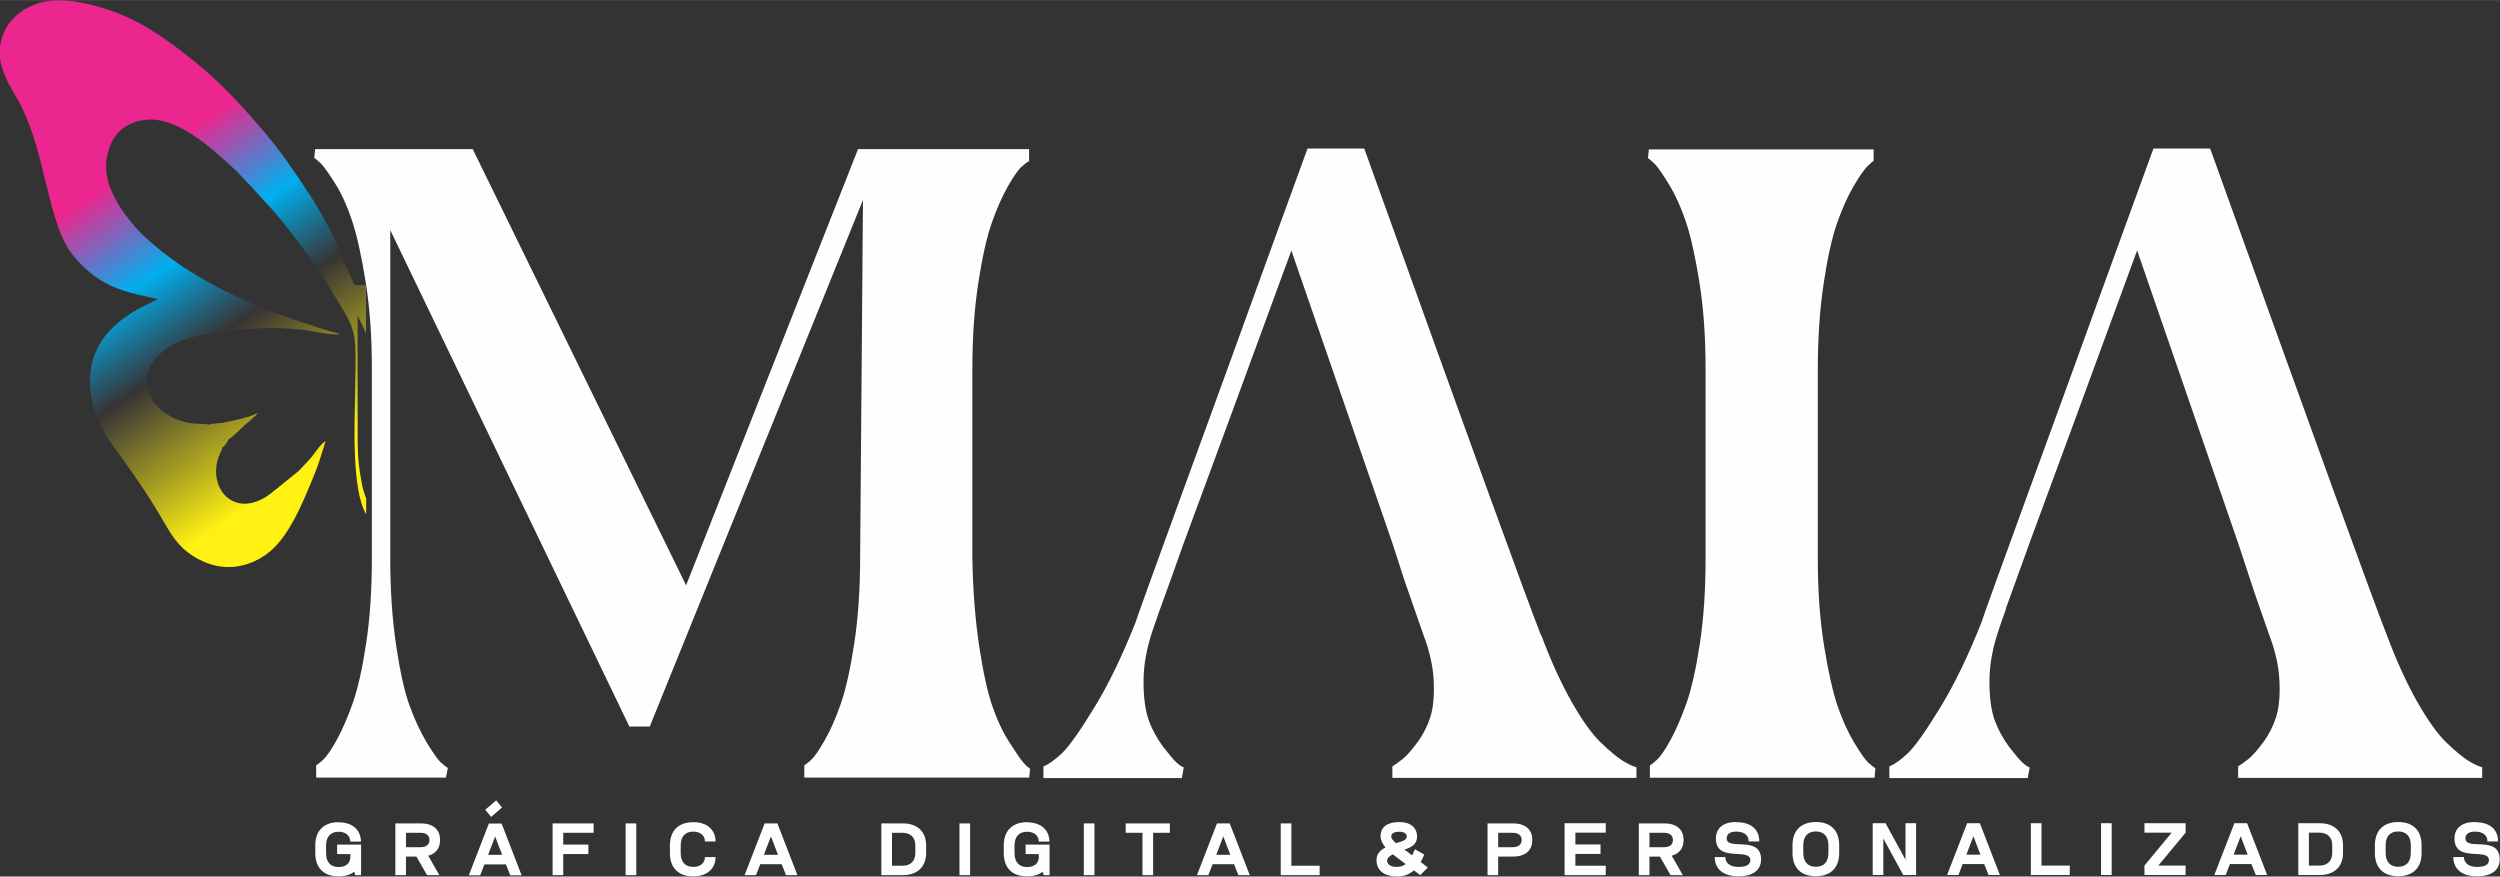 <?xml version="1.0" encoding="UTF-8"?>
<!DOCTYPE svg PUBLIC "-//W3C//DTD SVG 1.1//EN" "http://www.w3.org/Graphics/SVG/1.1/DTD/svg11.dtd">
<!-- Creator: CorelDRAW -->
<svg xmlns="http://www.w3.org/2000/svg" xml:space="preserve" width="15.94mm" height="5.589mm" version="1.1" style="shape-rendering:geometricPrecision; text-rendering:geometricPrecision; image-rendering:optimizeQuality; fill-rule:evenodd; clip-rule:evenodd"
viewBox="0 0 167.07 58.57"
 xmlns:xlink="http://www.w3.org/1999/xlink"
 xmlns:xodm="http://www.corel.com/coreldraw/odm/2003">
 <rect x="0" y="0" width="167.07" height="58.57" fill="#333333" stroke="none"/>
 <defs>
  <style type="text/css">
   <![CDATA[
    .fil2 {fill:#FEFEFE}
    .fil3 {fill:#FEFEFE;fill-rule:nonzero}
    .fil1 {fill:#FEFEFE;fill-rule:nonzero}
    .fil0 {fill:url(#id0)}
   ]]>
  </style>
  <linearGradient id="id0" gradientUnits="userSpaceOnUse" x1="7.07" y1="12.44" x2="20.02" y2="31.58">
   <stop offset="0" style="stop-opacity:1; stop-color:#EC268F"/>
   <stop offset="0.29" style="stop-opacity:1; stop-color:#00AFEF"/>
   <stop offset="0.541" style="stop-opacity:1; stop-color:#373435"/>
   <stop offset="1" style="stop-opacity:1; stop-color:#FFF212"/>
  </linearGradient>
 </defs>
 <g id="Camada_x0020_1">
  <g id="_1769149232928">
   <path class="fil0" d="M13.96 28.36c-0.46,-0.07 -0.93,-0.01 -1.42,-0.12 -1.02,-0.21 -2.22,-0.92 -2.56,-1.91 -0.65,-1.88 0.88,-3.06 2.17,-3.57 1.42,-0.55 3.52,-0.72 5.17,-0.82 0.99,-0.06 1.84,0 2.81,0.09 0.54,0.05 2.27,0.42 2.6,0.29 -2.08,-0.57 -4.86,-1.55 -6.82,-2.45 -1.37,-0.63 -3.18,-1.65 -4.4,-2.54 -0.66,-0.48 -2.04,-1.61 -2.48,-2.17 -0.18,-0.22 -0.33,-0.39 -0.51,-0.63 -0.16,-0.21 -0.35,-0.46 -0.5,-0.7 -0.59,-0.96 -1.19,-2.15 -0.81,-3.63 0.31,-1.21 1.09,-2.01 2.45,-2.19 2.17,-0.29 4.48,1.9 5.94,3.23 0.43,0.39 0.73,0.77 1.13,1.16l1.12 1.23c1.01,1.02 3.36,4.2 4,5.29 2.06,3.48 1.95,2.61 1.88,7.3 -0.03,2.07 -0.24,6.5 0.74,8.14l0 -1.03c-0,-0.01 -0.01,-0.02 -0.01,-0.04 -0.02,-0.06 -0.06,-0.18 -0.11,-0.32 -0.05,-0.14 -0.1,-0.31 -0.14,-0.5 -0.04,-0.19 -0.07,-0.39 -0.1,-0.56 -0.03,-0.17 -0.05,-0.31 -0.08,-0.48 -0.02,-0.17 -0.04,-0.36 -0.06,-0.52 -0.02,-0.16 -0.03,-0.28 -0.04,-0.48 -0.01,-0.19 -0.02,-0.46 -0.03,-0.76 -0,-0.3 0,-0.65 0,-1 0,-0.35 0,-0.71 -0,-1.1 0,-0.4 0,-0.83 -0,-1.28 -0,-0.45 -0,-0.91 -0,-1.4 -0,-0.49 0,-1 0,-1.44 0,-0.44 -0,-0.81 0,-1.16 0,-0.36 0,-0.71 0,-0.9 0,-0.19 -0,-0.23 -0,-0.26 -0,-0.02 -0,-0.03 -0,-0.04 0,-0.01 0,-0.01 0,-0.01 0,-0 0,-0 0,-0 0,0 0,-0 0,-0 0,0 0,0 0.12,0.25 0.11,0.23 0.32,0.66 0.44,0.91l0 -3.2 -0.74 0 0 0.01c-0.07,-0.08 -0.02,0.01 -0.1,-0.14l-1.3 -3c-0.47,-0.99 -1.08,-2.08 -1.65,-2.94 -0.93,-1.41 -1.82,-2.74 -2.88,-4 -1.88,-2.23 -3.41,-3.86 -5.8,-5.66 -1.7,-1.28 -3.48,-2.45 -6.12,-3.05 -1.32,-0.3 -2.68,-0.4 -3.88,0.18 -0.94,0.45 -1.79,1.3 -1.98,2.62 -0.19,1.35 0.55,2.52 1.08,3.42 1.92,3.28 1.98,7.85 3.54,10.23 0.55,0.83 1.45,1.66 2.4,2.19 1.03,0.57 2.25,0.8 3.49,1.08 -0.31,0.36 -5.53,1.76 -4.33,6.99 0.37,1.61 1.28,2.69 2.04,3.75 0.83,1.16 1.58,2.23 2.34,3.51 0.83,1.4 1.26,2.36 2.67,3.12 1.58,0.85 3.16,0.65 4.5,-0.27 1.55,-1.06 2.52,-3.56 3.29,-5.43 0.28,-0.69 0.5,-1.44 0.73,-2.18 -0.37,0.23 -0.64,0.7 -0.91,1.03 -0.17,0.21 -0.27,0.31 -0.46,0.51 -0.15,0.15 -0.31,0.35 -0.48,0.5l-1.62 1.31c-0.17,0.13 -0.38,0.3 -0.6,0.43 -2.12,1.25 -3.73,-0.6 -3.12,-2.61 0.08,-0.27 0.25,-0.51 0.28,-0.74 0.19,-0.11 0.33,-0.37 0.43,-0.55 0.11,-0.02 0.88,-0.76 0.98,-0.86 0.23,-0.22 0.91,-0.73 0.95,-0.89 -0.65,0.33 -1.61,0.49 -2.38,0.66 -0.25,0.03 -0.72,0.02 -0.89,0.14z"/>
   <g>
    <path class="fil1" d="M42.07 48.57l-15.99 -33.2 0 21.96c0,2.1 0.13,4.02 0.39,5.78 0.26,1.75 0.56,3.1 0.9,4.04 0.34,0.94 0.73,1.77 1.15,2.47 0.43,0.71 0.74,1.14 0.93,1.32 0.19,0.17 0.35,0.3 0.48,0.38l-0.13 0.64 -8.67 0 0 -0.83c0.04,0 0.19,-0.12 0.45,-0.35 0.26,-0.24 0.57,-0.69 0.93,-1.35 0.36,-0.66 0.72,-1.48 1.06,-2.44 0.34,-0.96 0.64,-2.3 0.9,-4.01 0.26,-1.71 0.38,-3.62 0.38,-5.72l0 -12.65c0,-2.14 -0.14,-4.08 -0.42,-5.81 -0.28,-1.73 -0.58,-3.08 -0.9,-4.05 -0.32,-0.96 -0.69,-1.79 -1.12,-2.47 -0.43,-0.69 -0.74,-1.12 -0.93,-1.32 -0.19,-0.19 -0.35,-0.33 -0.48,-0.42l0.06 -0.58 10.53 0 14.26 29.15 11.49 -29.15 11.43 0 0 0.84 -0.06 0c-0.04,0 -0.18,0.11 -0.42,0.32 -0.24,0.21 -0.55,0.65 -0.93,1.32 -0.38,0.66 -0.75,1.49 -1.09,2.47 -0.34,0.98 -0.64,2.33 -0.9,4.04 -0.26,1.71 -0.39,3.62 -0.39,5.72l0 12.65c0.04,2.14 0.19,4.08 0.45,5.81 0.26,1.73 0.55,3.07 0.87,4.01 0.32,0.94 0.71,1.77 1.16,2.47 0.45,0.71 0.76,1.16 0.93,1.35 0.17,0.19 0.32,0.33 0.45,0.42l-0.06 0.58 -15.03 0 0 -0.83c0.04,0 0.18,-0.11 0.42,-0.32 0.24,-0.21 0.55,-0.65 0.93,-1.32 0.38,-0.66 0.75,-1.49 1.09,-2.47 0.34,-0.99 0.64,-2.33 0.9,-4.05 0.26,-1.71 0.39,-3.62 0.39,-5.72l0.19 -23.89 -14.25 35.19 -1.35 0z"/>
    <path class="fil2" d="M103.01 42.47c0.64,1.71 1.32,3.19 2.02,4.43 0.71,1.24 1.35,2.14 1.93,2.7 0.58,0.56 1.05,0.95 1.41,1.19 0.36,0.23 0.69,0.4 0.99,0.48l0 0.71 -16.31 0 0 -0.77c0.21,-0.13 0.45,-0.3 0.71,-0.51 0.26,-0.21 0.58,-0.58 0.96,-1.09 0.38,-0.51 0.67,-1.08 0.87,-1.7 0.19,-0.62 0.27,-1.42 0.22,-2.41 -0.04,-0.98 -0.28,-2.03 -0.71,-3.15l-1.26 -3.62 0 0 -0.72 -2.23 -0.02 -0.05 0 0 -0.04 -0.12 -0.04 -0.13 0 0 -6.72 -19.46c-2.95,8.04 -5.33,14.53 -7.16,19.46l0 0 -0.1 0.27 -0.71 2 0 0c-0.81,2.22 -1.23,3.41 -1.27,3.56 -0.43,1.24 -0.64,2.41 -0.64,3.5 0,1.09 0.12,1.96 0.35,2.6 0.23,0.64 0.56,1.23 0.96,1.77 0.41,0.53 0.71,0.89 0.9,1.06 0.19,0.17 0.35,0.28 0.48,0.32l-0.13 0.71 -9.25 0 0 -0.77c0.39,-0.17 0.8,-0.47 1.25,-0.9 0.45,-0.43 1.16,-1.42 2.12,-2.99 0.96,-1.56 1.89,-3.48 2.79,-5.75 0.13,-0.43 1.16,-3.27 3.08,-8.54 1.93,-5.27 3.81,-10.45 5.65,-15.54l2.76 -7.58 3.79 0c7.06,19.65 11,30.5 11.82,32.55z"/>
    <path class="fil1" d="M125.29 51.97l-15.03 0 0 -0.83c0.04,0 0.19,-0.12 0.45,-0.35 0.26,-0.24 0.57,-0.69 0.93,-1.35 0.36,-0.66 0.72,-1.48 1.06,-2.44 0.34,-0.96 0.64,-2.3 0.9,-4.01 0.26,-1.71 0.38,-3.62 0.38,-5.72l0 -12.65c0,-2.14 -0.14,-4.08 -0.42,-5.81 -0.28,-1.73 -0.58,-3.07 -0.9,-4.01 -0.32,-0.94 -0.69,-1.77 -1.12,-2.47 -0.43,-0.71 -0.74,-1.15 -0.93,-1.35 -0.19,-0.19 -0.35,-0.33 -0.48,-0.42l0.06 -0.58 15.02 0 0 0.84 0 -0.06c-0.04,0 -0.18,0.12 -0.42,0.35 -0.23,0.24 -0.55,0.69 -0.93,1.35 -0.39,0.66 -0.75,1.48 -1.09,2.44 -0.34,0.96 -0.64,2.31 -0.9,4.05 -0.26,1.73 -0.39,3.65 -0.39,5.75l0 12.65c0,2.14 0.14,4.08 0.42,5.81 0.28,1.73 0.58,3.07 0.9,4.01 0.32,0.94 0.7,1.77 1.12,2.47 0.43,0.71 0.74,1.14 0.93,1.32 0.19,0.17 0.35,0.3 0.48,0.38l-0.06 0.64z"/>
    <path class="fil2" d="M159.52 42.47c0.64,1.71 1.32,3.19 2.02,4.43 0.71,1.24 1.35,2.14 1.93,2.7 0.58,0.56 1.05,0.95 1.41,1.19 0.36,0.23 0.7,0.4 1,0.48l0 0.71 -16.31 0 0 -0.77c0.21,-0.13 0.45,-0.3 0.71,-0.51 0.26,-0.21 0.58,-0.58 0.96,-1.09 0.38,-0.51 0.67,-1.08 0.87,-1.7 0.19,-0.62 0.27,-1.42 0.22,-2.41 -0.04,-0.98 -0.28,-2.03 -0.71,-3.15l-0.93 -2.67 -1.06 -3.21 -0.01 -0.03 0 0 -0.03 -0.08 -0.03 -0.1 -0 0 -6.74 -19.53c-2.96,8.08 -5.36,14.6 -7.19,19.55l-0 0 -0.06 0.17 -1.53 4.23 0.02 0c-0.29,0.81 -0.45,1.26 -0.47,1.35 -0.43,1.24 -0.64,2.41 -0.64,3.5 0,1.09 0.12,1.96 0.35,2.6 0.24,0.64 0.56,1.23 0.96,1.77 0.41,0.53 0.71,0.89 0.9,1.06 0.19,0.17 0.35,0.28 0.48,0.32l-0.13 0.71 -9.25 0 0 -0.77c0.38,-0.17 0.8,-0.47 1.25,-0.9 0.45,-0.43 1.16,-1.42 2.12,-2.99 0.96,-1.56 1.89,-3.48 2.79,-5.75 0.13,-0.43 1.16,-3.27 3.08,-8.54 1.93,-5.27 3.81,-10.45 5.65,-15.54l2.76 -7.58 3.79 0c7.06,19.65 11,30.5 11.82,32.55z"/>
    <path class="fil3" d="M22.63 54.94c-0.99,0 -1.56,0.57 -1.56,1.55l0 0.52c0,0.98 0.56,1.55 1.56,1.55 0.44,0 0.79,-0.11 1.04,-0.31l0.07 0.23 0.39 0 0 -2.04 -1.6 0 0 0.63 0.88 0 0 0.21c0,0.41 -0.3,0.66 -0.78,0.66 -0.54,0 -0.84,-0.34 -0.84,-0.92l0 -0.52c0,-0.59 0.3,-0.92 0.84,-0.92 0.47,0 0.78,0.26 0.78,0.66l0.71 0c0,-0.73 -0.51,-1.29 -1.49,-1.29l0 0zm6.78 1.19c0,-0.71 -0.47,-1.11 -1.3,-1.11l-1.69 0 0 3.46 0.71 0 0 -1.24 0.7 0 0.71 1.24 0.82 0 -0.74 -1.3c0.51,-0.14 0.79,-0.5 0.79,-1.05l0 0zm-2.28 0.48l0 -0.96 0.98 0c0.38,0 0.59,0.18 0.59,0.48 0,0.3 -0.21,0.48 -0.59,0.48l-0.98 0zm5.54 -1.58l-1.34 3.46 0.76 0 0.29 -0.73 1.43 0 0.29 0.73 0.76 0 -1.34 -3.46 -0.85 0zm-0.24 -0.92l0.39 0.48 0.73 -0.63 -0.39 -0.48 -0.73 0.63zm0.19 3.01l0.47 -1.22 0.47 1.22 -0.95 0zm4.31 -2.1l0 3.46 0.71 0 0 -1.41 1.68 0 0 -0.63 -1.68 0 0 -0.79 2.03 0 0 -0.63 -2.75 0zm4.88 0l0 3.46 0.71 0 0 -3.46 -0.71 0zm2.96 1.47l0 0.52c0,0.98 0.56,1.55 1.56,1.55 0.98,0 1.49,-0.56 1.49,-1.29l-0.71 0c0,0.41 -0.31,0.66 -0.78,0.66 -0.54,0 -0.84,-0.34 -0.84,-0.92l0 -0.52c0,-0.59 0.3,-0.92 0.84,-0.92 0.47,0 0.78,0.26 0.78,0.66l0.71 0c0,-0.73 -0.51,-1.29 -1.49,-1.29 -0.99,0 -1.56,0.57 -1.56,1.55l0 0zm6.33 -1.47l-1.34 3.46 0.76 0 0.29 -0.73 1.43 0 0.29 0.73 0.76 0 -1.34 -3.46 -0.85 0zm-0.05 2.1l0.47 -1.23 0.47 1.23 -0.95 0zm9.28 -2.1l-1.43 0 0 3.46 1.43 0c0.99,0 1.56,-0.57 1.56,-1.47l0 -0.52c0,-0.9 -0.56,-1.47 -1.56,-1.47l0 0zm0 2.83l-0.72 0 0 -2.2 0.72 0c0.54,0 0.84,0.34 0.84,0.84l0 0.52c0,0.5 -0.3,0.84 -0.84,0.84l0 0zm3.79 -2.83l0 3.46 0.71 0 0 -3.46 -0.71 0zm4.52 -0.08c-0.99,0 -1.56,0.57 -1.56,1.55l0 0.52c0,0.98 0.56,1.55 1.56,1.55 0.44,0 0.79,-0.11 1.04,-0.31l0.07 0.23 0.39 0 0 -2.04 -1.6 0 0 0.63 0.88 0 0 0.21c0,0.41 -0.3,0.66 -0.78,0.66 -0.54,0 -0.84,-0.34 -0.84,-0.92l0 -0.52c0,-0.59 0.3,-0.92 0.84,-0.92 0.47,0 0.78,0.26 0.78,0.66l0.71 0c0,-0.73 -0.51,-1.29 -1.49,-1.29l0 0zm3.79 0.08l0 3.46 0.71 0 0 -3.46 -0.71 0zm5.75 0l-2.95 0 0 0.63 1.12 0 0 2.83 0.71 0 0 -2.83 1.12 0 0 -0.63zm3.15 0l-1.34 3.46 0.76 0 0.29 -0.73 1.43 0 0.29 0.73 0.76 0 -1.34 -3.46 -0.85 0zm-0.05 2.1l0.47 -1.23 0.47 1.23 -0.95 0zm4.31 -2.1l0 3.46 2.6 0 0 -0.63 -1.89 0 0 -2.83 -0.71 0zm7 1.61c-0.39,0.19 -0.6,0.47 -0.6,0.84 0,0.7 0.51,1.1 1.41,1.1 0.41,0 0.78,-0.14 1.09,-0.41l0.42 0.32 0.51 -0.51 -0.48 -0.37c0.09,-0.15 0.17,-0.31 0.24,-0.5l-0.62 -0.35c-0.07,0.15 -0.13,0.29 -0.19,0.41l-0.51 -0.39c0.44,-0.14 0.84,-0.34 0.84,-0.85 0,-0.63 -0.44,-0.99 -1.2,-0.99 -0.78,0 -1.24,0.34 -1.24,0.94 0,0.23 0.11,0.49 0.32,0.75l0 0zm0.11 0.89c0,-0.17 0.13,-0.31 0.38,-0.43l0.86 0.65c-0.16,0.12 -0.36,0.19 -0.62,0.19 -0.35,0 -0.62,-0.15 -0.62,-0.42l0 0zm0.28 -1.64c0,-0.19 0.19,-0.3 0.52,-0.3 0.33,0 0.51,0.11 0.51,0.31 0,0.26 -0.33,0.34 -0.72,0.45 -0.2,-0.18 -0.32,-0.32 -0.32,-0.46l0 0zm8.12 -0.86l-1.69 0 0 3.46 0.71 0 0 -1.24 0.98 0c0.83,0 1.3,-0.4 1.3,-1.11 0,-0.71 -0.47,-1.11 -1.3,-1.11l0 0zm-0.98 1.59l0 -0.96 0.98 0c0.38,0 0.59,0.18 0.59,0.48 0,0.3 -0.21,0.48 -0.59,0.48l-0.98 0zm4.44 -1.59l0 3.46 2.75 0 0 -0.63 -2.03 0 0 -0.79 1.68 0 0 -0.63 -1.68 0 0 -0.79 2.03 0 0 -0.63 -2.75 0zm7.95 1.11c0,-0.71 -0.47,-1.11 -1.3,-1.11l-1.69 0 0 3.46 0.71 0 0 -1.24 0.7 0 0.71 1.24 0.82 0 -0.74 -1.3c0.51,-0.14 0.79,-0.5 0.79,-1.05l0 0zm-2.28 0.48l0 -0.96 0.98 0c0.38,0 0.59,0.18 0.59,0.48 0,0.3 -0.21,0.48 -0.59,0.48l-0.98 0zm5.79 -1.68c-0.86,0 -1.35,0.41 -1.35,1.1 0,1.65 2.3,0.58 2.3,1.45 0,0.29 -0.25,0.45 -0.79,0.45 -0.53,0 -0.88,-0.24 -0.88,-0.66l-0.71 0c0,0.82 0.61,1.29 1.59,1.29 0.99,0 1.51,-0.44 1.51,-1.13 0,-1.65 -2.3,-0.55 -2.3,-1.41 0,-0.29 0.23,-0.45 0.64,-0.45 0.53,0 0.83,0.24 0.83,0.66l0.71 0c0,-0.82 -0.56,-1.29 -1.54,-1.29l0 0zm3.77 2.07c0,0.98 0.56,1.55 1.56,1.55 0.99,0 1.56,-0.56 1.56,-1.55l0 -0.52c0,-0.98 -0.56,-1.55 -1.56,-1.55 -0.99,0 -1.56,0.57 -1.56,1.55l0 0.52zm2.4 -0.52l0 0.52c0,0.59 -0.3,0.92 -0.84,0.92 -0.54,0 -0.84,-0.34 -0.84,-0.92l0 -0.52c0,-0.59 0.3,-0.92 0.84,-0.92 0.54,0 0.84,0.33 0.84,0.92zm2.96 -1.47l0 3.46 0.71 0 0 -2.44 1.33 2.44 0.86 0 0 -3.46 -0.71 0 0 2.44 -1.33 -2.44 -0.86 0zm6.31 0l-1.34 3.46 0.76 0 0.28 -0.73 1.44 0 0.29 0.73 0.76 0 -1.34 -3.46 -0.86 0zm-0.05 2.1l0.47 -1.23 0.47 1.23 -0.95 0zm4.31 -2.1l0 3.46 2.6 0 0 -0.63 -1.89 0 0 -2.83 -0.71 0zm4.69 0l0 3.46 0.71 0 0 -3.46 -0.71 0zm4.72 0.63l-1.82 2.2 0 0.63 2.75 0 0 -0.63 -1.82 0 1.82 -2.2 0 -0.63 -2.75 0 0 0.63 1.82 0zm4.19 -0.63l-1.34 3.46 0.76 0 0.28 -0.73 1.44 0 0.29 0.73 0.76 0 -1.34 -3.46 -0.86 0zm-0.05 2.1l0.47 -1.23 0.47 1.23 -0.95 0zm5.75 -2.1l-1.43 0 0 3.46 1.43 0c0.99,0 1.56,-0.57 1.56,-1.47l0 -0.52c0,-0.9 -0.57,-1.47 -1.56,-1.47l0 0zm0 2.83l-0.72 0 0 -2.2 0.72 0c0.54,0 0.84,0.34 0.84,0.84l0 0.52c0,0.5 -0.31,0.84 -0.84,0.84l0 0zm3.69 -0.84c0,0.98 0.56,1.55 1.56,1.55 0.99,0 1.56,-0.56 1.56,-1.55l0 -0.52c0,-0.98 -0.56,-1.55 -1.56,-1.55 -0.99,0 -1.56,0.57 -1.56,1.55l0 0.52zm2.4 -0.52l0 0.52c0,0.59 -0.3,0.92 -0.84,0.92 -0.54,0 -0.84,-0.34 -0.84,-0.92l0 -0.52c0,-0.59 0.3,-0.92 0.84,-0.92 0.54,0 0.84,0.33 0.84,0.92zm4.27 -1.55c-0.86,0 -1.35,0.41 -1.35,1.1 0,1.65 2.3,0.58 2.3,1.45 0,0.29 -0.25,0.45 -0.79,0.45 -0.53,0 -0.88,-0.24 -0.88,-0.66l-0.71 0c0,0.82 0.61,1.29 1.59,1.29 0.99,0 1.51,-0.44 1.51,-1.13 0,-1.65 -2.29,-0.55 -2.29,-1.41 0,-0.29 0.23,-0.45 0.64,-0.45 0.53,0 0.83,0.24 0.83,0.66l0.71 0c0,-0.82 -0.56,-1.29 -1.54,-1.29l0 0z"/>
   </g>
  </g>
 </g>
</svg>
